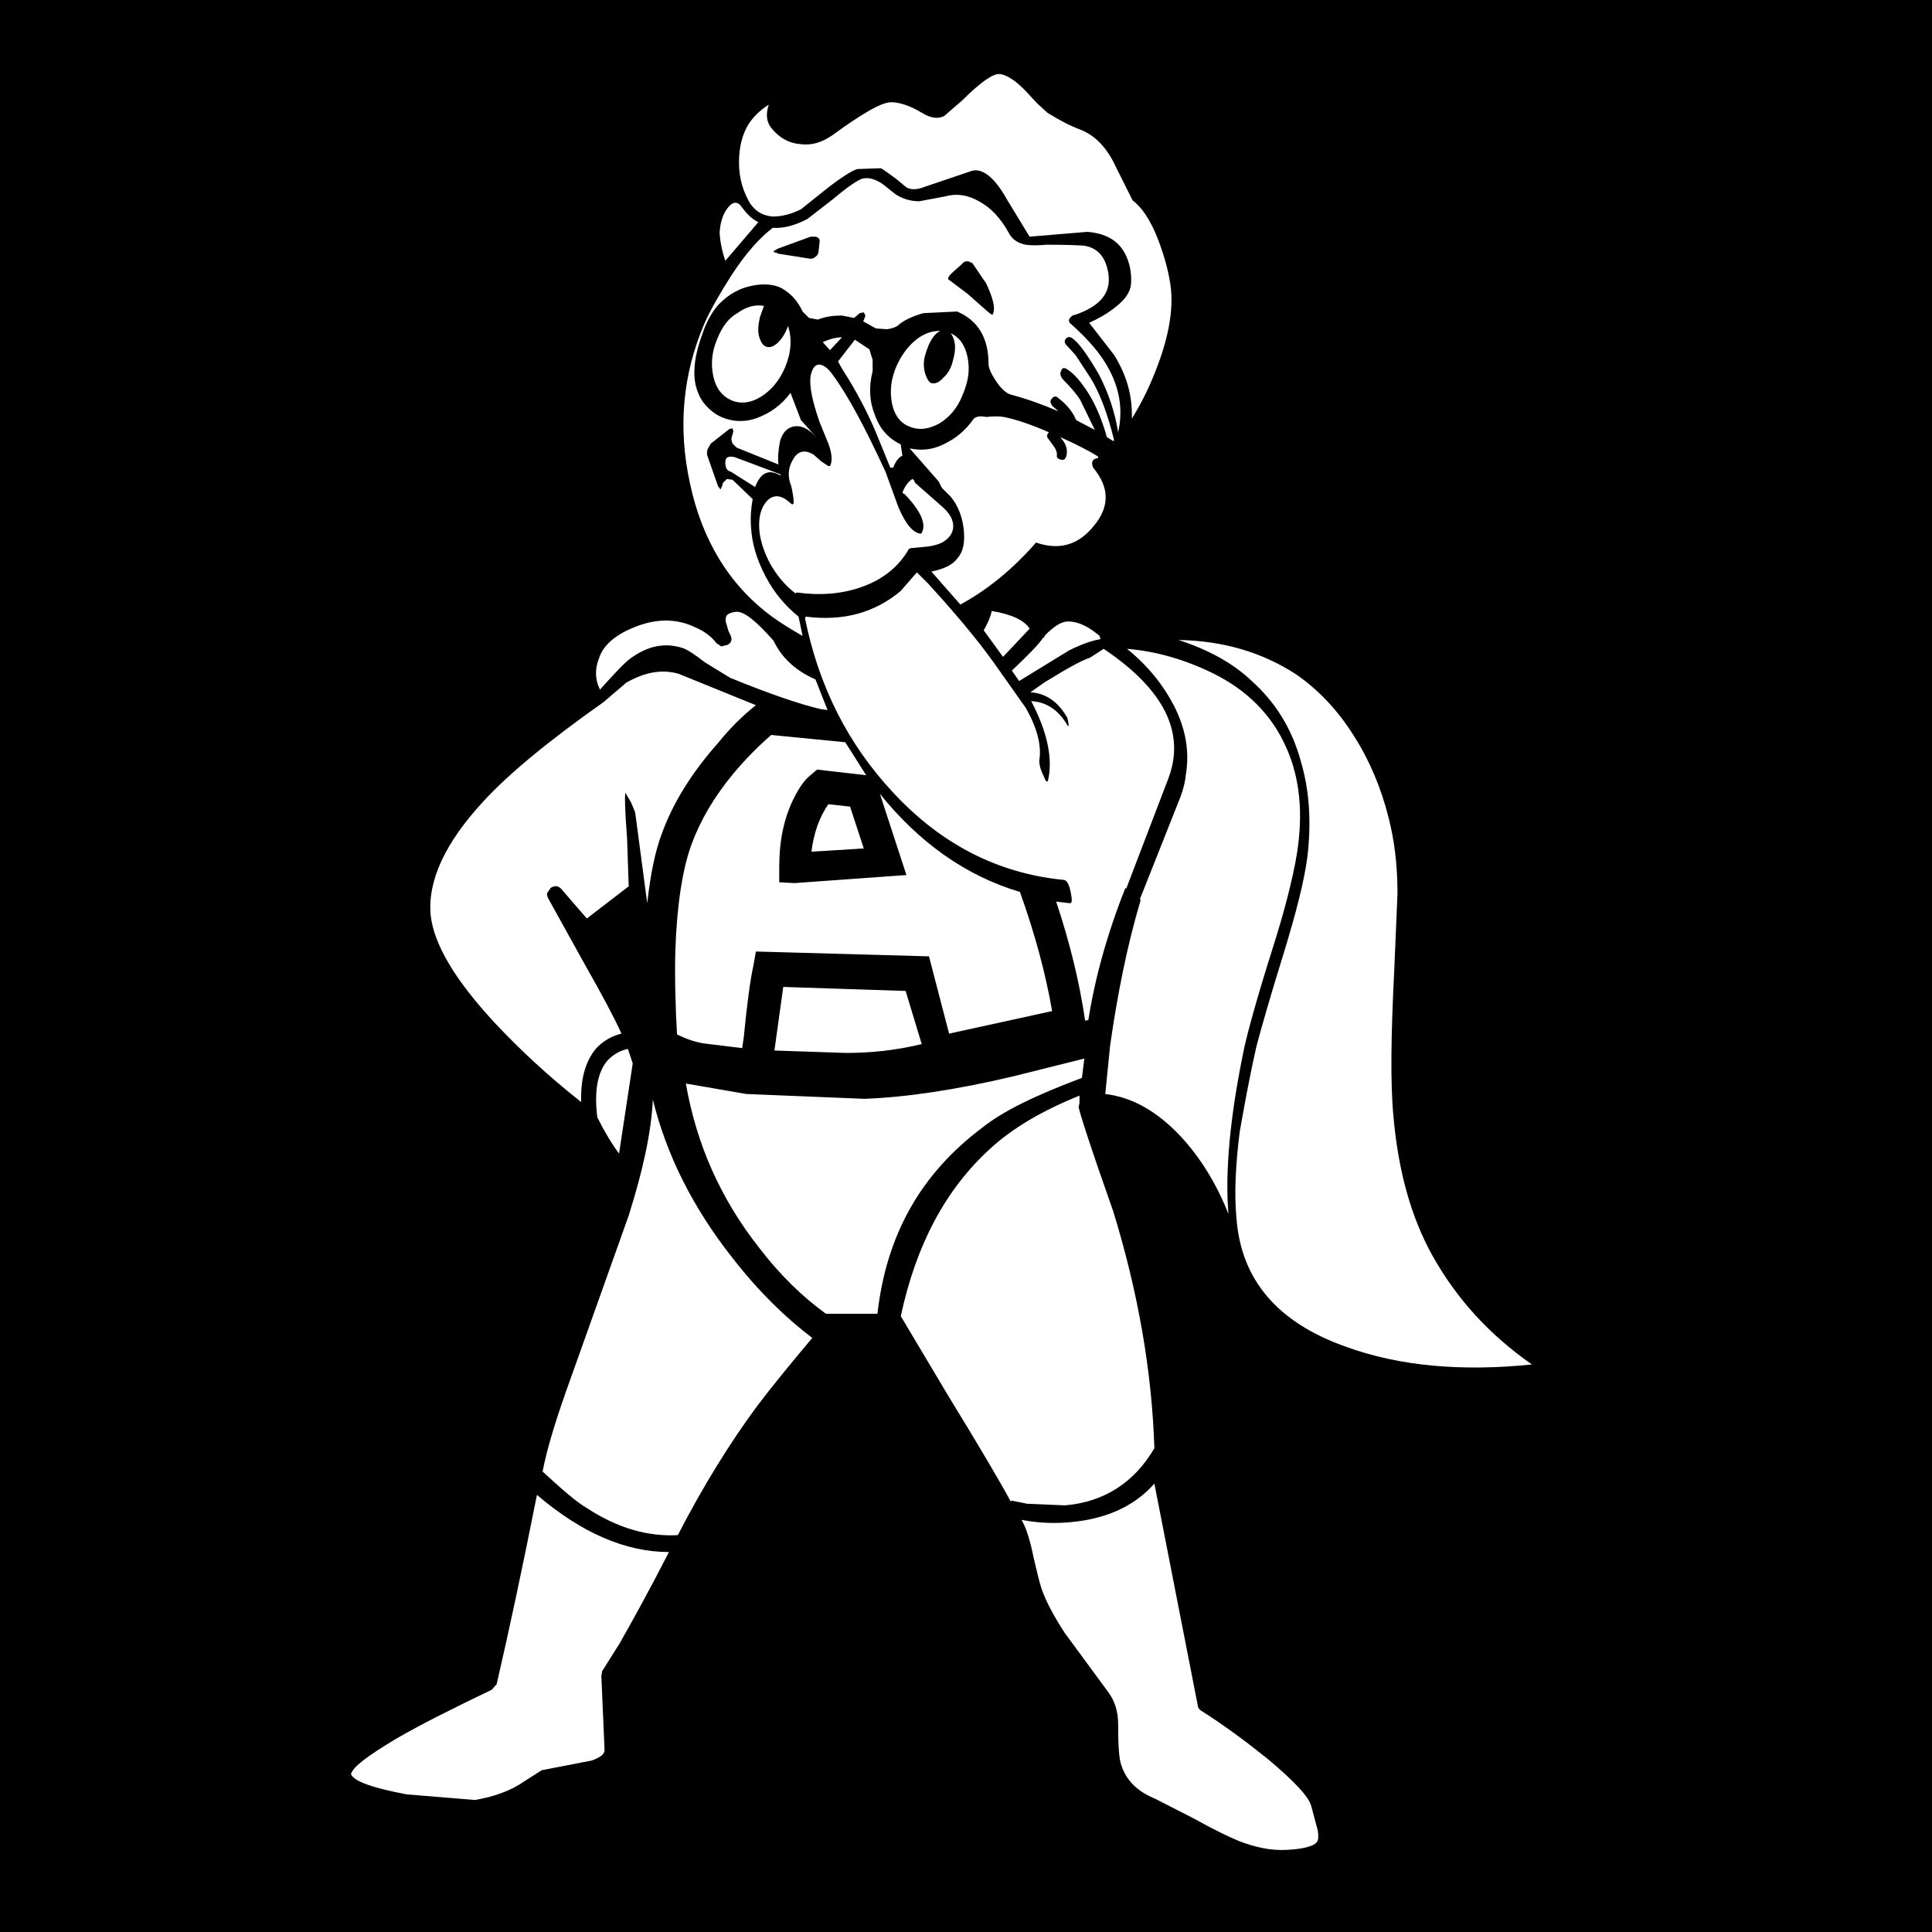 <?xml version="1.0" encoding="utf-8"?>
<!-- Generator: Adobe Illustrator 25.4.1, SVG Export Plug-In . SVG Version: 6.00 Build 0)  -->
<svg version="1.1" id="ActionBoy_x2C_PerkClip_x5F_4d869" image-rendering="auto"
	 xmlns="http://www.w3.org/2000/svg" xmlns:xlink="http://www.w3.org/1999/xlink" x="0px" y="0px" viewBox="0 0 240 240"
	 style="enable-background:new 0 0 240 240;" xml:space="preserve">
<style type="text/css">
	.st0{fill:#FFFFFF;}
</style>
<g>
	<rect width="240" height="240"/>
	<path class="st0" d="M83.1,192.8c-5.4,0-10.9-2.4-16.4-7.1c-1.8,9.1-3.5,17-5,23.5l-0.6,0.7c-4.8,2.3-8.8,4.3-11.9,6.1
		c-3.5,2.1-5.4,3.5-5.6,4.4c0.4,0.9,2.7,1.7,6.9,2.5l8.5,0.7c2.3-0.4,4.4-1.1,6.1-2.3l2.2-1.4l6.2-1.2c1.1-0.4,1.6-0.8,1.6-1.3
		l-0.4-9.2l0.1-0.6l2.2-3.5C78.7,201.1,80.8,197.3,83.1,192.8 M128.4,193.5c0.4,1.7,0.7,3,1,3.9c0.6,1.7,1.6,3.5,2.9,5.5l5.3,7.2
		c0.9,1.2,1.3,2.5,1.3,4.1c0,2.6,0.1,4.3,0.4,5.1c0.6,1.8,1.9,3.2,4.1,4.1l4.9,2.5c2.5,1.4,4.4,2.3,5.6,2.8c2.1,0.8,4,1.2,5.9,1.1
		c2.2-0.1,3.5-0.5,3.8-1c0.2-0.3,0.2-0.7,0.1-1.4l-0.8-3c-0.3-1.2-2.1-3.1-5.3-5.8c-2.6-2.1-5.4-4.2-8.4-6.1
		c-0.3-0.2-0.4-0.4-0.4-0.6l-5.4-27.6c-2.2,2.5-5.2,4-8.9,4.6c-2.5,0.4-5.1,0.4-7.6-0.1C127.5,189.8,128,191.5,128.4,193.5
		 M105.1,130.8c3,0,6.1-0.3,9.4-1.1l-2-6.6l-15.2-0.5l-1.1,7.9L105.1,130.8 M105.6,100.2l-2.7-0.3c-1.1,1.6-1.8,3.5-2.1,5.9l6.5-0.4
		L105.6,100.2 M134.4,133.9l0.3-2.4l-8.8,2.2c-7.2,1.7-13.3,2.6-18.5,2.8l-14.7-0.6l-7.5-1.3c1.3,7.5,4.3,14.3,9.1,20.4
		c2.6,3.4,5.4,6.1,8.3,8.2h6.4c1.1-9.8,5.4-17.4,13-23.1C124.6,138,128.8,136,134.4,133.9 M134.1,137l0-0.9
		c-4.7,1.9-8.4,4.1-11.1,6.6c-5.5,5-9.2,11.9-11.1,20.8l5.9,9.9c3.8,6.2,6.4,10.6,7.8,13.2l0-0.2l2,0.4l4.7,0.2
		c4.8-0.4,8.6-2.8,11.1-7.1c-0.3-9.5-2-19.3-5.1-29.4c-2.9-8.2-4.3-12.6-4.3-13L134.1,137 M78.1,151l-7.2,20.2
		c-1.7,4.7-2.9,8.5-3.5,11.6c2.4,2.2,4.2,3.8,5.6,4.6c3.7,2.4,7.4,3.5,11.2,3.3c3.2-6.2,6.5-11.5,9.9-16.1c1.9-2.5,4.2-5.3,6.8-8.4
		c-3.3-2.5-6.6-5.7-9.8-9.8c-5-6.3-8.3-12.9-10-19.8C80.9,140.8,79.8,145.6,78.1,151 M74.2,138.8c0.9,1.8,1.8,3.3,2.7,4.5l1.7-11.2
		l-0.6-1.8c-1,0.2-1.8,0.7-2.5,1.4C74.2,133.2,73.8,135.6,74.2,138.8 M145.8,87.6c1.5,2.9,2,5.8,1.5,8.7c-0.1,1-0.4,2.1-0.9,3.3
		l-4.8,12.1l0.1,0.1c-1.7,5.7-2.9,11.8-3.8,18.1l-0.6,6c3.4,0.4,6.5,2.2,9.4,5.3c2.4,2.6,4.4,5.8,5.9,9.6l-0.1-1.6
		c-0.2-5.2,0.5-11.6,2.1-19.2c0.5-2.2,1.6-6.2,3.4-11.9c1.6-5,2.6-9,3.1-12c0.8-5,0.4-9.4-1.3-13.2c-1.8-4.1-4.9-7.2-9.2-9.3
		c-3.5-1.7-7-2.7-10.6-3C142.6,82.7,144.5,85.1,145.8,87.6 M123.2,75.9c-0.2,0.9-0.6,1.7-1,2.4l2.4,3.3l3.3-3.5
		C127.3,77.1,125.7,76.3,123.2,75.9 M132.8,80.8c1.4-0.7,2.7-1.2,3.9-1.4l-0.1-0.4c-1.4-1.2-2.7-1.8-3.9-1.8c-0.7,0-1.4,0.4-2.1,1
		c-0.6,0.5-0.9,0.8-0.9,1l-0.1,0c-0.6,0.9-1.9,2.2-3.9,4.1l0.9,1.3L132.8,80.8 M95.8,91.3c-1.6,1.4-3.2,3-4.7,4.8
		c-2.4,2.9-4.1,5.8-5.2,8.8c-1.1,3-1.8,7.4-2,13c-0.1,3.4,0,7,0.2,10.6c1,0.5,2.1,0.9,3.2,1.1l4.9,0.6l0.2-1.4
		c0.4-4.1,0.8-7.1,1.2-8.9l0.3-1.7l21.5,0.6l2.5,9.6l12.8-2.8c-0.8-4.6-2.1-9.5-4-14.8c-6.7-2-12.5-6.1-17.4-12.2l3.3,10.1l-13.9,1
		l-1.9-0.1v-1.9c0-3.3,0.6-6.2,1.9-8.7c0.6-1.2,1.3-2.2,2.1-2.8l0.7-0.6l6.1,0.7l-2.6-4.1L95.8,91.3 M93.9,87.6L93.9,87.6l-9.6-3.9
		c-2.1-0.6-4.2-0.2-6.5,1.1L75,87.2c-6.8,4.8-11.8,8.9-15,12.4c-4.7,5.1-6.9,9.8-6.5,14.1c0.4,3.6,3,8,7.9,13.3
		c3.1,3.3,6.6,6.6,10.8,9.9c-0.1-2.8,0.5-5,1.8-6.6c0.9-1,2-1.6,3.2-1.9c-0.9-2-2.4-4.8-4.5-8.5l-4.6-8.3c-0.1-0.2-0.2-0.5-0.1-0.7
		l0.4-0.6c0.5-0.3,0.9-0.3,1.3,0.1l3.2,3.7l5.2-4l-0.2-5.9c-0.3-3.8-0.3-5.7-0.2-5.7l0.7,1.2l0.5,1.2l1.5,11.3
		c0.4-3.6,1-6.5,1.8-8.6c1.4-3.9,3.8-7.7,7-11.3C90.8,90.3,92.4,88.8,93.9,87.6 M96.1,79.6c-2.2-2.5-3.7-3.7-4.7-3.6
		c-0.7,0.1-1.1,0.3-1.2,0.6c-0.1,0.3-0.1,0.6,0.1,1.1c0.1,0.4,0.2,0.8,0.4,1.1c0.3,0.6,0.2,1-0.3,1.3l-0.8,0.2l-0.6-0.4
		c-0.6-0.8-1.5-1.5-2.7-2c-2.3-1.1-4.9-1.1-7.7,0.1c-2.2,0.9-3.7,2.2-4.2,3.8c-0.5,1.3-0.5,2.6,0.1,3.8v0.1c1.8-2,3-3.3,3.8-3.9
		c2.2-1.6,4.3-2,6.5-1.3c0.6,0.2,1.5,0.8,2.8,1.8l3.1,1.9c4.9,2,8.7,3.3,11.3,3.9l0.8,0.1l-1.5-3.8C98.8,83.3,97.1,81.7,96.1,79.6
		 M97,59.1l-0.1-0.2l-5.6-2.1c-0.8-0.2-1.2,0-1.2,0.6c0,0.7,0.2,1.1,0.7,1.2l3,1.9C94.5,58.7,95.5,58.2,97,59.1 M113.9,71.1l-2,2.3
		c-3.2,2.7-7.1,3.8-11.8,3.2l-0.1,0.2c1.7,8.4,5.3,15.6,10.9,21.6c6,6.5,13.1,10.1,21.2,10.9c0.4,0,0.7,0.5,0.9,1.5
		c0.2,1,0.2,1.4-0.1,1.4l-1.7-0.2c1.7,5.1,2.9,10,3.6,14.8l0.4-0.1c0.8-5.1,2.3-10.6,4.6-16.4l0.1,0.1l5.2-13.6
		c2.2-5.7-0.4-11.1-8-16.2l-1.7,1.1c-1.2,0.4-3.1,1.5-5.7,3.1L128,86c1.9,0.1,3.5,1.2,4.6,3.2c0.2,0.9,0.2,1.2,0,0.9
		c-1.1-1.9-2.6-2.9-4.5-3c2,3.8,2.7,7.1,2.1,9.8c-0.1,0.4-0.3,0.2-0.6-0.6c-0.4-0.8-0.5-1.4-0.5-1.8c0.3-1.8-0.2-4-1.7-6.6l-4.1-5.8
		c-2.1-2.9-4.8-6.1-8-9.6L113.9,71.1 M120.9,52.1c-1,1.4-2.2,2.4-3.7,3.1c-1.4,0.7-2.8,0.8-4.2,0.5l3.6,4.1l0.4,0.8l1.1,1.1
		c0.9,1.1,1.4,2.4,1.6,3.9c0.2,1.7,0,2.9-0.8,3.8c-0.6,0.8-1.7,1.3-3.2,1.6l3.6,4.1c3.5-1.9,6.6-4.5,9.4-7.7c2.9,1,5.3,0.3,7.2-2.1
		c2-2.4,1.9-4.8-0.1-7.2c-0.3-0.7-0.1-1.1,0.6-1.2v-0.2c-1.3-0.8-2.9-1.6-4.7-2.4l0.4,0.5c0.4,0.6,0.5,1.2,0.4,1.7
		c-0.1,0.5-0.3,0.7-0.7,0.6c-0.4-0.1-0.6-0.3-0.5-0.6c0-0.3-0.1-0.7-0.5-1.2l-0.5-0.7c-0.3-0.3-0.3-0.6,0-0.9
		c-2.3-1-4.1-1.6-5.6-1.9c-0.6-0.1-1.3-0.1-2.2,0C121.7,51.6,121.1,51.8,120.9,52.1 M114.9,46.3c-0.2-0.7-0.2-1.6,0.1-2.4
		c0.4-1.4,1-2.4,1.8-2.8c-1,0-2,0.3-3,1.1c-1,0.8-1.8,1.9-2.4,3.2c-0.7,1.6-0.9,3.1-0.6,4.7c0.3,1.5,1.1,2.5,2.2,2.9
		c1.2,0.5,2.4,0.3,3.7-0.4c1.3-0.8,2.3-2,2.9-3.6c0.7-1.6,0.9-3.1,0.6-4.6c-0.3-1.5-1-2.5-2.1-3c0.6,0.8,0.7,1.9,0.3,3.3
		c-0.2,0.9-0.6,1.7-1.2,2.2c-0.5,0.6-1,0.8-1.5,0.7C115.4,47.5,115.1,47,114.9,46.3 M103.4,46.5c-0.5-0.7-1-1.1-1.5-1.2
		c-0.6-0.1-1,0.4-1.2,1.4c-0.2,1.2,0.2,3.1,1.1,5.7l1.1,2.7c0.5,1.3,0.5,2.3,0.2,2.8l-0.2,0l-0.9-0.6l-0.9-0.8
		c-1.1-0.7-2-0.5-2.6,0.6c-0.6,1-0.7,2.1-0.2,3.3c0.4,1.9,0.4,2.6-0.1,2.1c-1.1-1-2-1.1-2.8-0.4c-0.7,0.7-1.1,1.7-1.1,3.1
		c0,1.6,0.5,3.1,1.3,4.7c0.9,1.6,1.9,2.8,3.2,3.8l0.2-0.1c2.8,0.4,5.4,0.2,7.8-0.6c2.7-0.9,4.8-2.5,6.1-4.8l0.2-0.1l2.1-0.2
		c0.8-0.1,1.5-0.3,2-0.6c0.9-0.6,1.3-1.3,1.2-2.2c-0.1-0.8-0.6-1.5-1.4-2.2l-3.3-2.9l-0.2-0.4c-0.1-0.1-0.2-0.1-0.3,0
		c-0.4,0.3-0.8,0.8-1.1,1.6l0.1,0.1l0.2,0.1c2,2.1,2.7,3.7,2.1,4.8l-0.1,0.1c-1-0.1-1.9-1.2-2.8-3.3l-1.6-4.4
		C107.5,53.2,105.4,49.2,103.4,46.5 M104.1,44.9l0.5,0.9c1.8,2.8,3.2,5.5,4.2,7.9l1.8,4.4h0.3l0.1-0.1c0.3-0.8,0.7-1.2,1.1-1.4
		l-0.2-1.3v-0.1c-1.5-0.7-2.6-1.9-3.2-3.6c-0.7-1.7-0.8-3.5-0.3-5.5l0-1.4l-0.4-1.3l-1.8-1.2L104.1,44.9 M104.6,41.9
		c-0.7,0-1.5,0.2-2.4,0.6l0.9,1L104.6,41.9 M89.1,42.1c-0.7,1.6-0.8,3.2-0.5,4.6c0.3,1.5,1.1,2.5,2.2,3s2.4,0.4,3.7-0.4
		c1.3-0.8,2.3-2,3-3.6c0.8-1.9,0.9-3.6,0.4-5.2c-0.3,0.8-0.7,1.5-1.2,2c-0.5,0.5-1,0.7-1.4,0.6c-0.5-0.1-0.8-0.6-1-1.3
		c-0.2-0.7-0.1-1.5,0.1-2.4l0.5-1.4c-1.1-0.2-2.2,0.1-3.3,0.9C90.5,39.5,89.7,40.6,89.1,42.1 M94.2,27.6c-0.8-0.4-1.4-1-2-1.8
		c-0.5-0.8-1.1-0.8-1.7-0.1c-0.6,0.7-1,1.7-1.1,3.1c0,0.8,0.2,2.1,0.7,3.6L94.2,27.6 M137.7,34.1c-0.3-2.2-1.4-3.4-3.2-3.6
		c-2-0.1-3.5-0.1-4.5-0.1c-1.1,0.1-1.9,0.1-2.6,0c-1-0.2-1.7-0.7-2.1-1.5c-1-1.8-2.2-3.1-3.7-3.9c-1.4-0.8-2.8-1-4.2-0.6l-3.2,0.6
		c-1.1,0-2.1-0.3-3-0.9l-1.5-1.2c-1-0.7-1.9-0.9-2.6-0.7c-0.6,0.2-1.8,1-3.7,2.6l-3.1,2.4c-1.5,0.8-3,1.2-4.3,1.1
		c-1.6,1.2-3.4,3.2-5.2,6c-1.4,2.2-2.5,4.1-3.3,5.9c-2.7,6.3-3.3,12.9-1.8,19.8c1.5,7.1,4.9,12.7,10.2,16.6c1.1,0.8,2.4,1.6,3.8,2.4
		l-0.5-2.4c-1.6-1.3-3-2.9-4.1-5c-1.1-2.1-1.7-4.1-1.8-6.1c-0.1-1.2,0-2.4,0.2-3.5l-2.5-2.4l-0.7-0.1L89.8,60l-0.1,0.4l-0.2,0.4
		l-0.3-0.4l-1.3-3.7c-0.1-0.2-0.1-0.5,0-0.9l0.4-0.7l2.3-1.8l0.4-0.1l0.1,0.4l-0.2,0.7c-0.1,0.3,0,0.5,0.1,0.8l0.5,0.5l5.2,2.1
		c-0.1-0.9,0-1.9,0.2-2.9c0.3-1,0.8-1.6,1.6-1.8s1.6,0.1,2.4,0.8l0.5,0.5l-1.9-2.1l-1.3-3.4c-1.1,1.5-2.5,2.5-4.1,3.1
		c-1.6,0.6-3.1,0.5-4.5-0.1c-0.9-0.4-1.7-1.1-2.3-1.9c-0.8-1.2-1.2-2.7-1-4.5c0.1-1.4,0.6-3,1.2-4.6c0.6-1.5,1.3-2.5,1.9-3.1
		c1.2-1.2,2.5-1.9,4-2.2c1.4-0.3,2.7-0.2,3.7,0.3c1.2,0.7,2,1.6,2.6,2.9l0.8,0.8l1.1,0.2c1-0.4,2-0.5,3-0.5l1.5,0.3l0.7-0.6l0.5-0.1
		l0.2,0.4l-0.2,0.6l-0.1,0.1l1.6,0.9l1.4,0.1c0.7-0.1,1.2-0.3,1.5-0.6c0.6-0.5,1.6-1,3-1.4l4.2-0.2c2.6,1.1,3.9,3.3,3.9,6.5
		c0,0.5,0.3,1.2,0.9,2.1c0.6,0.9,1.2,1.5,1.8,1.7c1.9,0.5,3.9,1.2,6,2.1l-0.7-0.6c-0.3-0.3-0.4-0.7-0.2-0.9c0.2-0.3,0.4-0.4,0.7-0.3
		l0.1,0.1c0.8,0.6,1.5,1.3,2,2.2l0.3,0.6l2.3,1.2l-1.8-3.7c-0.5-0.8-1.2-1.6-2-2.4c-0.4-0.4-0.6-0.8-0.4-1.2
		c0.1-0.4,0.4-0.5,0.8-0.2c0.8,0.5,1.7,1.5,2.7,3.1c0.9,1.5,1.6,3.2,2.2,5.3l0.8,0.5l0.1-0.1c-0.8-3.3-1.8-5.9-2.9-7.7l-1.9-2.9
		l-1.1-1.2c-0.3-0.3-0.3-0.6-0.1-0.8c0.2-0.3,0.6-0.3,0.9,0c0.6,0.4,1.7,1.8,3.2,4.4c1.2,2.3,2,4.7,2.4,7.2c0.7-3.1,0.1-6.1-1.9-9.1
		c-0.8-1.2-2.1-2.7-3.9-4.3c-0.4-0.3-0.4-0.6-0.1-0.9c0.2-0.2,0.4-0.3,0.6-0.3C136.7,38,138,36.4,137.7,34.1 M123.3,39.1
		c-0.2,0-0.6-0.4-1.3-1l-1.8-1.6l-2.4-1.8c-0.1-0.2,0.2-0.6,0.8-1.1l0.9-0.8c0.2-0.3,0.5-0.4,0.9-0.3l0.4,0.2l1.7,2.5
		C123.4,37.1,123.7,38.4,123.3,39.1 M96.6,30.9l4.1-1.5l0.6,0c0.4,0.1,0.6,0.3,0.5,0.8l-0.1,0.9c0,0.3-0.1,0.6-0.4,0.8
		c-0.2,0.2-0.5,0.3-0.9,0.2l-3.8-0.6l-0.1-0.1c-0.3,0-0.4-0.1-0.4-0.2L96.6,30.9 M127.6,11.5c-1.3-1.4-2.5-2.2-3.4-2.3
		c-0.8-0.1-2.4,1-4.7,3.3l-2.2,1.9c-0.7,0.4-1.7,0.3-2.8-0.4c-1.5-0.9-2.8-1.3-3.8-1.3c-1.2,0-3.6,1.4-7.3,4.1
		c-1.3,0.9-2.6,1.3-4,1.1c-1.4-0.1-2.6-0.8-3.5-1.9c-0.7-0.8-0.8-1.8-0.4-3c-1.1,0.7-1.9,1.5-2.5,2.4c-0.8,1.3-1.2,2.9-1.2,4.8
		c0,1.9,0.5,3.6,1.4,5.1c0.7,1,1.6,1.5,2.8,1.6c1.1,0,2.3-0.3,3.5-0.9l3-2.4c1.9-1.5,3.3-2.4,4-2.6l2.9-0.1c0.3,0.1,0.9,0.6,1.9,1.3
		l1.2,1c0.4,0.3,1,0.4,1.8,0.2l6.5-2.2c1.3-0.3,2.8,0.9,4.3,3.6l2.8,4.6l7.2-0.6c2.2,0.2,3.7,1,4.6,2.6c0.6,1.1,0.9,2.4,0.8,3.9
		c-0.1,1-0.7,1.9-2,2.9c-1,0.8-2.1,1.4-3.2,1.9l3.1,4c1.5,2.4,2.3,5,2.2,7.9c1-1.6,2-3.5,2.9-5.8c1.8-4.5,2.4-8.3,1.8-11.4
		c-0.3-1.7-0.8-3.4-1.5-5.2c-0.9-2.3-2-3.9-3.1-4.7l-2.1-4.2c-1.1-2.4-2.6-3.9-4.4-4.6c-1.1-0.4-2.5-1.1-4.1-2.1l-1.3-1.2
		L127.6,11.5 M173.1,138.7c-0.4-4.2-0.3-10.3,0.1-18.2l0.4-9.5c0-3.6-0.4-6.7-1.1-9.4c-0.9-3.6-2.3-7-4.2-10c-2.1-3.4-4.6-6-7.4-7.9
		c-4.2-2.7-9-4.1-14.5-4.2c3.7,1.2,6.8,2.9,9.1,5.1c2.9,2.6,5,5.9,6.1,10c1.1,3.7,1.3,7.7,0.8,11.9c-0.4,3-1.4,6.9-2.9,11.8
		c-1.8,5.8-2.9,9.7-3.4,11.6c-1,4.4-1.6,7.9-2.1,10.7c-0.5,4-0.7,7.6-0.4,10.8c0.6,7.6,5.1,12.9,13.6,15.9
		c6.6,2.4,14.3,3.1,23.1,2.2c-5.3-3.7-9.4-8.2-12.4-13.6C175.3,151.2,173.7,145.5,173.1,138.7z"/>
</g>
</svg>
